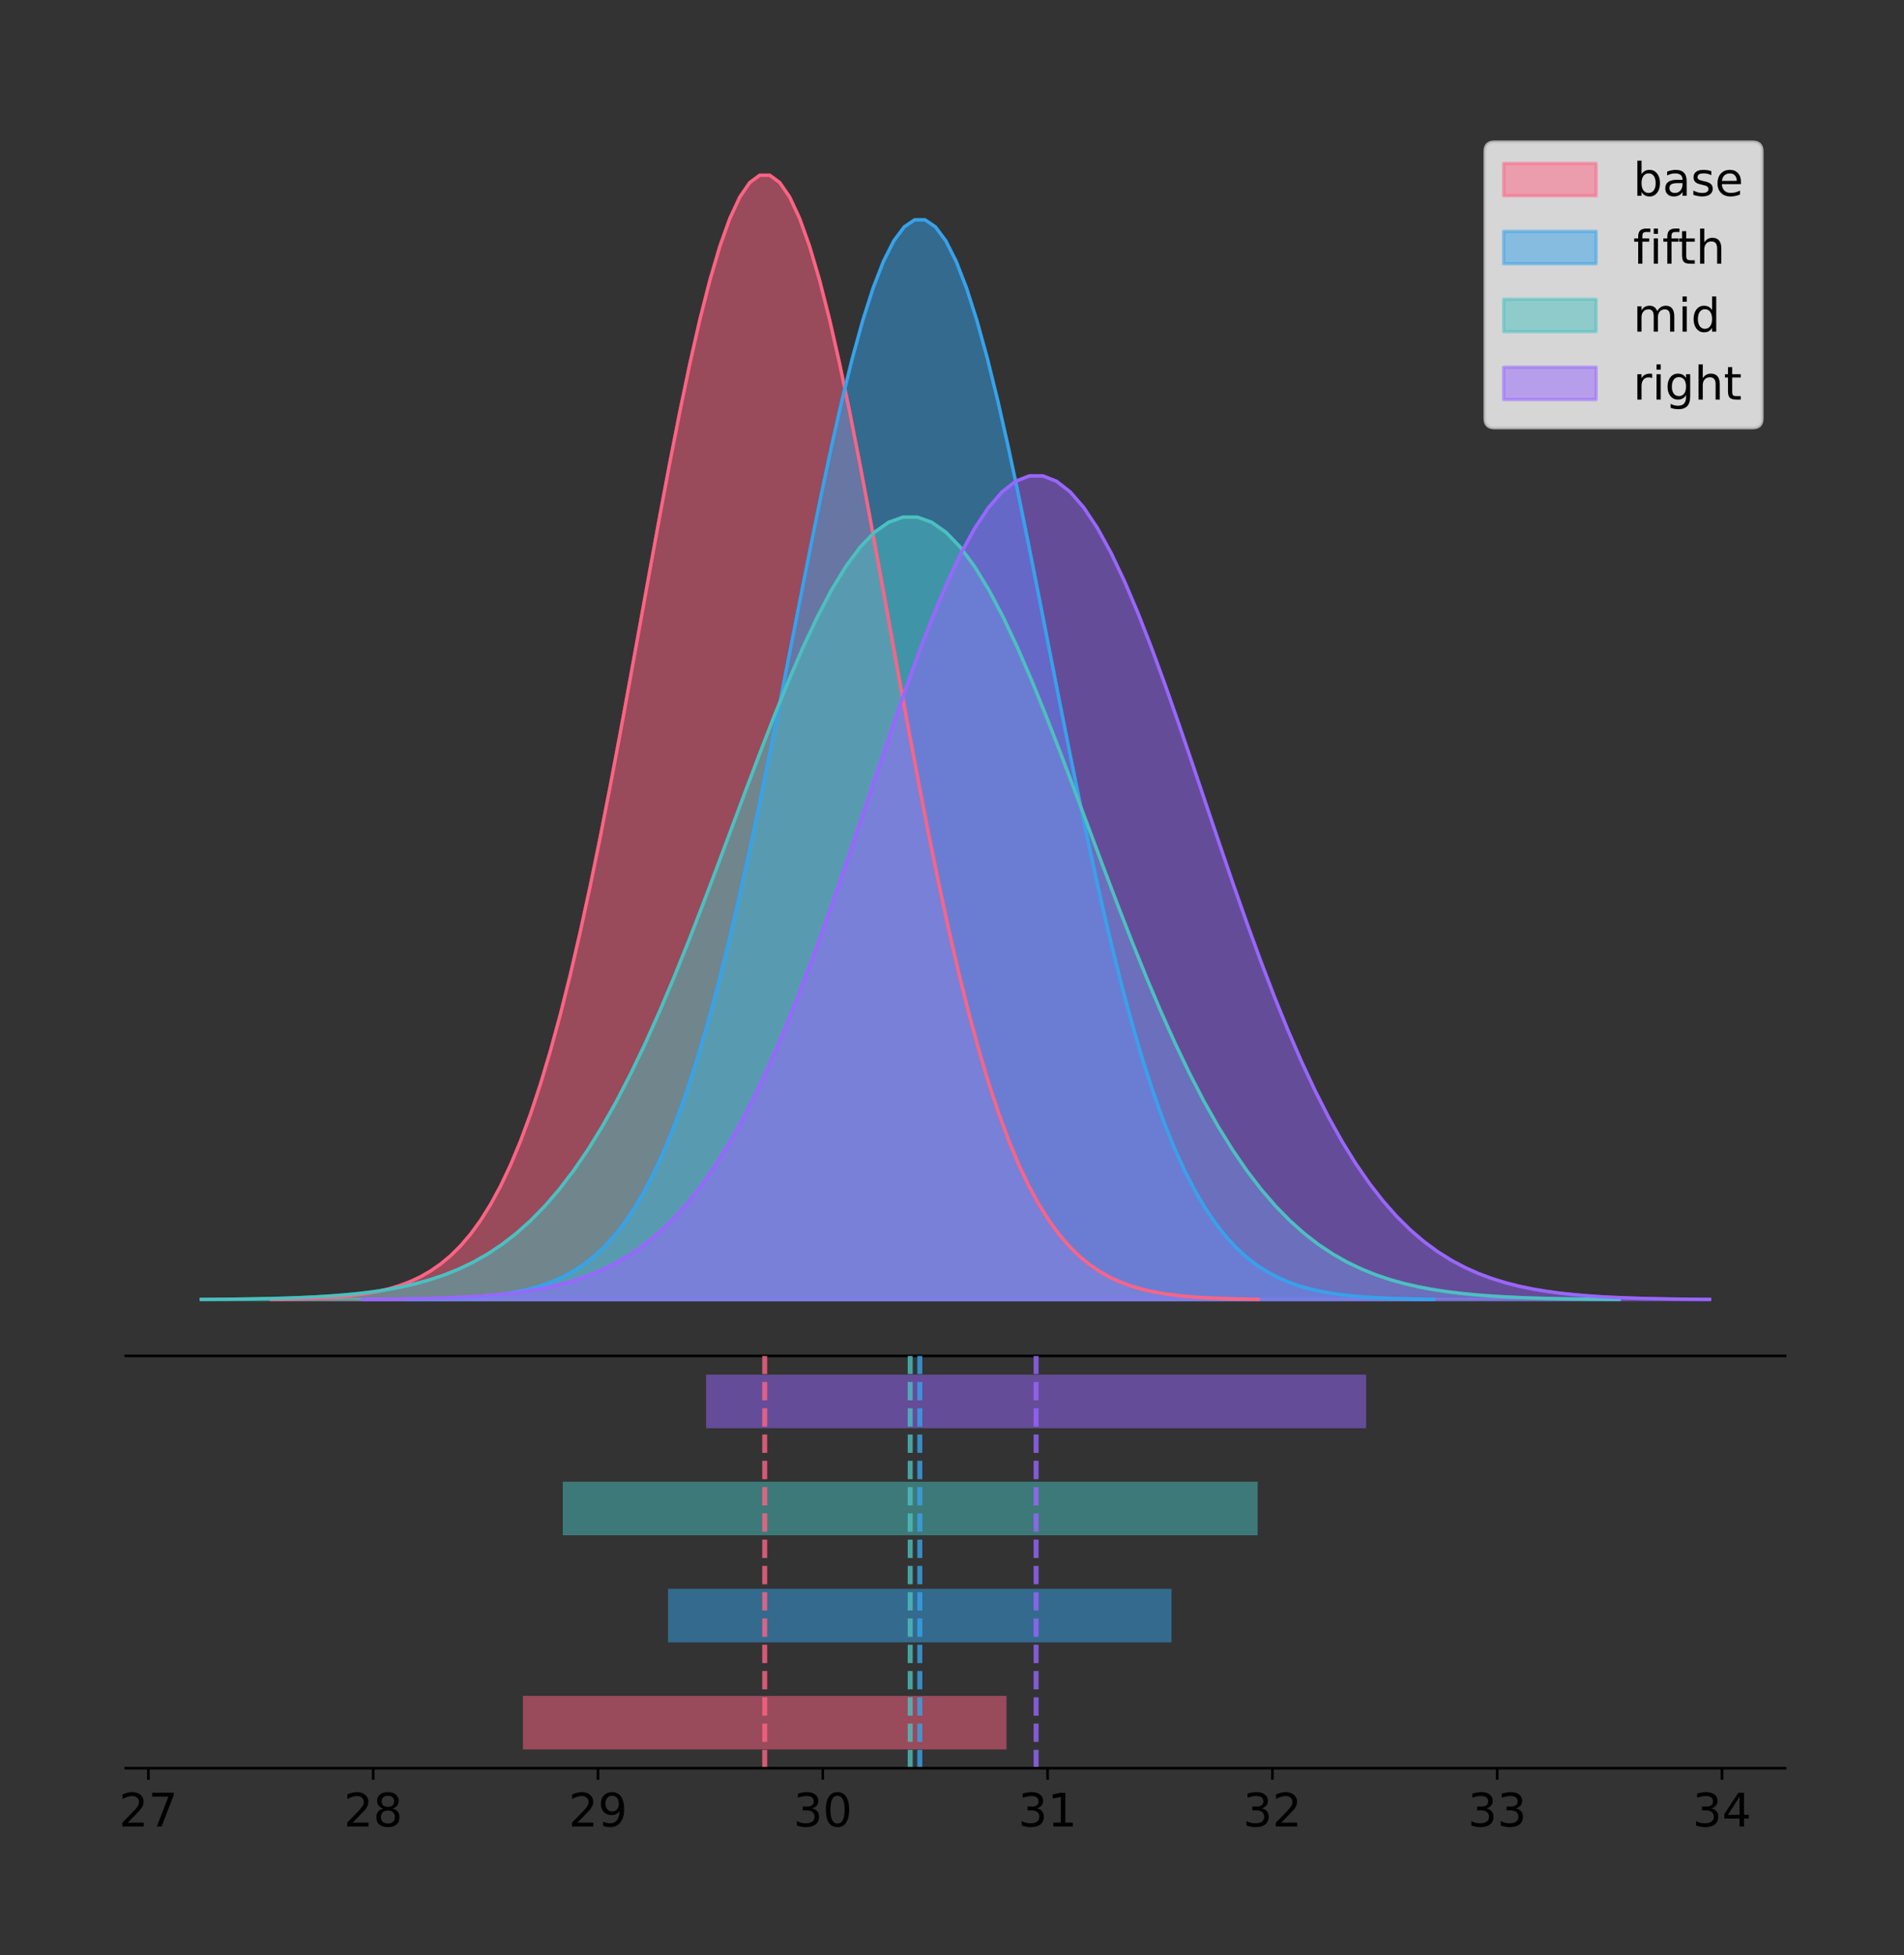<?xml version="1.0" encoding="utf-8" standalone="no"?>
<!DOCTYPE svg PUBLIC "-//W3C//DTD SVG 1.1//EN"
  "http://www.w3.org/Graphics/SVG/1.1/DTD/svg11.dtd">
<!-- Created with matplotlib (https://matplotlib.org/) -->
<svg height="591.509pt" version="1.1" viewBox="0 0 576.261 591.509" width="576.261pt" xmlns="http://www.w3.org/2000/svg" xmlns:xlink="http://www.w3.org/1999/xlink">
 <rect x="0" y="0" width="576.261" height="591.509" fill="#333333" stroke="none"/>
 <defs>
  <style type="text/css">
*{stroke-linecap:butt;stroke-linejoin:round;}
  </style>
 </defs>
 <g id="figure_1">
  <g id="patch_1">
   <path d="M 0 591.509 
L 576.261 591.509 
L 576.261 0 
L 0 0 
z
" style="fill:none;"/>
  </g>
  <g id="axes_1">
   <g id="patch_2">
    <path d="M 38.061 410.22 
L 540.261 410.22 
L 540.261 36 
L 38.061 36 
z
" style="fill:none;"/>
   </g>
   <g id="PolyCollection_1">
    <defs>
     <path d="M 82.111 -198.299 
L 82.111 -198.414 
L 85.128 -198.457 
L 88.145 -198.515 
L 91.162 -198.592 
L 94.179 -198.694 
L 97.196 -198.829 
L 100.213 -199.006 
L 103.23 -199.235 
L 106.247 -199.53 
L 109.264 -199.907 
L 112.281 -200.387 
L 115.298 -200.993 
L 118.315 -201.751 
L 121.332 -202.695 
L 124.349 -203.86 
L 127.366 -205.288 
L 130.383 -207.025 
L 133.4 -209.123 
L 136.417 -211.638 
L 139.434 -214.631 
L 142.451 -218.165 
L 145.468 -222.307 
L 148.485 -227.124 
L 151.501 -232.681 
L 154.518 -239.043 
L 157.535 -246.268 
L 160.552 -254.407 
L 163.569 -263.499 
L 166.586 -273.572 
L 169.603 -284.635 
L 172.62 -296.68 
L 175.637 -309.675 
L 178.654 -323.567 
L 181.671 -338.274 
L 184.688 -353.69 
L 187.705 -369.68 
L 190.722 -386.086 
L 193.739 -402.724 
L 196.756 -419.387 
L 199.773 -435.851 
L 202.79 -451.881 
L 205.807 -467.231 
L 208.824 -481.653 
L 211.841 -494.905 
L 214.858 -506.757 
L 217.875 -516.994 
L 220.892 -525.428 
L 223.909 -531.9 
L 226.926 -536.285 
L 229.943 -538.499 
L 232.96 -538.499 
L 235.977 -536.285 
L 238.994 -531.9 
L 242.011 -525.428 
L 245.027 -516.994 
L 248.044 -506.757 
L 251.061 -494.905 
L 254.078 -481.653 
L 257.095 -467.231 
L 260.112 -451.881 
L 263.129 -435.851 
L 266.146 -419.387 
L 269.163 -402.724 
L 272.18 -386.086 
L 275.197 -369.68 
L 278.214 -353.69 
L 281.231 -338.274 
L 284.248 -323.567 
L 287.265 -309.675 
L 290.282 -296.68 
L 293.299 -284.635 
L 296.316 -273.572 
L 299.333 -263.499 
L 302.35 -254.407 
L 305.367 -246.268 
L 308.384 -239.043 
L 311.401 -232.681 
L 314.418 -227.124 
L 317.435 -222.307 
L 320.452 -218.165 
L 323.469 -214.631 
L 326.486 -211.638 
L 329.503 -209.123 
L 332.52 -207.025 
L 335.537 -205.288 
L 338.553 -203.86 
L 341.57 -202.695 
L 344.587 -201.751 
L 347.604 -200.993 
L 350.621 -200.387 
L 353.638 -199.907 
L 356.655 -199.53 
L 359.672 -199.235 
L 362.689 -199.006 
L 365.706 -198.829 
L 368.723 -198.694 
L 371.74 -198.592 
L 374.757 -198.515 
L 377.774 -198.457 
L 380.791 -198.414 
L 380.791 -198.299 
L 380.791 -198.299 
L 377.774 -198.299 
L 374.757 -198.299 
L 371.74 -198.299 
L 368.723 -198.299 
L 365.706 -198.299 
L 362.689 -198.299 
L 359.672 -198.299 
L 356.655 -198.299 
L 353.638 -198.299 
L 350.621 -198.299 
L 347.604 -198.299 
L 344.587 -198.299 
L 341.57 -198.299 
L 338.553 -198.299 
L 335.537 -198.299 
L 332.52 -198.299 
L 329.503 -198.299 
L 326.486 -198.299 
L 323.469 -198.299 
L 320.452 -198.299 
L 317.435 -198.299 
L 314.418 -198.299 
L 311.401 -198.299 
L 308.384 -198.299 
L 305.367 -198.299 
L 302.35 -198.299 
L 299.333 -198.299 
L 296.316 -198.299 
L 293.299 -198.299 
L 290.282 -198.299 
L 287.265 -198.299 
L 284.248 -198.299 
L 281.231 -198.299 
L 278.214 -198.299 
L 275.197 -198.299 
L 272.18 -198.299 
L 269.163 -198.299 
L 266.146 -198.299 
L 263.129 -198.299 
L 260.112 -198.299 
L 257.095 -198.299 
L 254.078 -198.299 
L 251.061 -198.299 
L 248.044 -198.299 
L 245.027 -198.299 
L 242.011 -198.299 
L 238.994 -198.299 
L 235.977 -198.299 
L 232.96 -198.299 
L 229.943 -198.299 
L 226.926 -198.299 
L 223.909 -198.299 
L 220.892 -198.299 
L 217.875 -198.299 
L 214.858 -198.299 
L 211.841 -198.299 
L 208.824 -198.299 
L 205.807 -198.299 
L 202.79 -198.299 
L 199.773 -198.299 
L 196.756 -198.299 
L 193.739 -198.299 
L 190.722 -198.299 
L 187.705 -198.299 
L 184.688 -198.299 
L 181.671 -198.299 
L 178.654 -198.299 
L 175.637 -198.299 
L 172.62 -198.299 
L 169.603 -198.299 
L 166.586 -198.299 
L 163.569 -198.299 
L 160.552 -198.299 
L 157.535 -198.299 
L 154.518 -198.299 
L 151.501 -198.299 
L 148.485 -198.299 
L 145.468 -198.299 
L 142.451 -198.299 
L 139.434 -198.299 
L 136.417 -198.299 
L 133.4 -198.299 
L 130.383 -198.299 
L 127.366 -198.299 
L 124.349 -198.299 
L 121.332 -198.299 
L 118.315 -198.299 
L 115.298 -198.299 
L 112.281 -198.299 
L 109.264 -198.299 
L 106.247 -198.299 
L 103.23 -198.299 
L 100.213 -198.299 
L 97.196 -198.299 
L 94.179 -198.299 
L 91.162 -198.299 
L 88.145 -198.299 
L 85.128 -198.299 
L 82.111 -198.299 
z
" id="m49e966b076" style="stroke:#ff6384;stroke-opacity:0.5;"/>
    </defs>
    <g clip-path="url(#p0bb514a243)">
     <use style="fill:#ff6384;fill-opacity:0.5;stroke:#ff6384;stroke-opacity:0.5;" x="0" xlink:href="#m49e966b076" y="591.509"/>
    </g>
   </g>
   <g id="PolyCollection_2">
    <defs>
     <path d="M 122.88 -198.299 
L 122.88 -198.409 
L 126.022 -198.45 
L 129.163 -198.506 
L 132.305 -198.58 
L 135.447 -198.679 
L 138.588 -198.808 
L 141.73 -198.978 
L 144.872 -199.197 
L 148.013 -199.481 
L 151.155 -199.844 
L 154.297 -200.304 
L 157.438 -200.886 
L 160.58 -201.614 
L 163.722 -202.52 
L 166.863 -203.639 
L 170.005 -205.01 
L 173.146 -206.678 
L 176.288 -208.693 
L 179.43 -211.109 
L 182.571 -213.983 
L 185.713 -217.377 
L 188.855 -221.354 
L 191.996 -225.98 
L 195.138 -231.317 
L 198.28 -237.426 
L 201.421 -244.364 
L 204.563 -252.18 
L 207.705 -260.912 
L 210.846 -270.585 
L 213.988 -281.209 
L 217.129 -292.776 
L 220.271 -305.256 
L 223.413 -318.596 
L 226.554 -332.719 
L 229.696 -347.523 
L 232.838 -362.879 
L 235.979 -378.634 
L 239.121 -394.611 
L 242.263 -410.613 
L 245.404 -426.424 
L 248.546 -441.818 
L 251.688 -456.558 
L 254.829 -470.408 
L 257.971 -483.135 
L 261.112 -494.516 
L 264.254 -504.347 
L 267.396 -512.446 
L 270.537 -518.661 
L 273.679 -522.872 
L 276.821 -524.999 
L 279.962 -524.999 
L 283.104 -522.872 
L 286.246 -518.661 
L 289.387 -512.446 
L 292.529 -504.347 
L 295.671 -494.516 
L 298.812 -483.135 
L 301.954 -470.408 
L 305.095 -456.558 
L 308.237 -441.818 
L 311.379 -426.424 
L 314.52 -410.613 
L 317.662 -394.611 
L 320.804 -378.634 
L 323.945 -362.879 
L 327.087 -347.523 
L 330.229 -332.719 
L 333.37 -318.596 
L 336.512 -305.256 
L 339.654 -292.776 
L 342.795 -281.209 
L 345.937 -270.585 
L 349.078 -260.912 
L 352.22 -252.18 
L 355.362 -244.364 
L 358.503 -237.426 
L 361.645 -231.317 
L 364.787 -225.98 
L 367.928 -221.354 
L 371.07 -217.377 
L 374.212 -213.983 
L 377.353 -211.109 
L 380.495 -208.693 
L 383.637 -206.678 
L 386.778 -205.01 
L 389.92 -203.639 
L 393.062 -202.52 
L 396.203 -201.614 
L 399.345 -200.886 
L 402.486 -200.304 
L 405.628 -199.844 
L 408.77 -199.481 
L 411.911 -199.197 
L 415.053 -198.978 
L 418.195 -198.808 
L 421.336 -198.679 
L 424.478 -198.58 
L 427.62 -198.506 
L 430.761 -198.45 
L 433.903 -198.409 
L 433.903 -198.299 
L 433.903 -198.299 
L 430.761 -198.299 
L 427.62 -198.299 
L 424.478 -198.299 
L 421.336 -198.299 
L 418.195 -198.299 
L 415.053 -198.299 
L 411.911 -198.299 
L 408.77 -198.299 
L 405.628 -198.299 
L 402.486 -198.299 
L 399.345 -198.299 
L 396.203 -198.299 
L 393.062 -198.299 
L 389.92 -198.299 
L 386.778 -198.299 
L 383.637 -198.299 
L 380.495 -198.299 
L 377.353 -198.299 
L 374.212 -198.299 
L 371.07 -198.299 
L 367.928 -198.299 
L 364.787 -198.299 
L 361.645 -198.299 
L 358.503 -198.299 
L 355.362 -198.299 
L 352.22 -198.299 
L 349.078 -198.299 
L 345.937 -198.299 
L 342.795 -198.299 
L 339.654 -198.299 
L 336.512 -198.299 
L 333.37 -198.299 
L 330.229 -198.299 
L 327.087 -198.299 
L 323.945 -198.299 
L 320.804 -198.299 
L 317.662 -198.299 
L 314.52 -198.299 
L 311.379 -198.299 
L 308.237 -198.299 
L 305.095 -198.299 
L 301.954 -198.299 
L 298.812 -198.299 
L 295.671 -198.299 
L 292.529 -198.299 
L 289.387 -198.299 
L 286.246 -198.299 
L 283.104 -198.299 
L 279.962 -198.299 
L 276.821 -198.299 
L 273.679 -198.299 
L 270.537 -198.299 
L 267.396 -198.299 
L 264.254 -198.299 
L 261.112 -198.299 
L 257.971 -198.299 
L 254.829 -198.299 
L 251.688 -198.299 
L 248.546 -198.299 
L 245.404 -198.299 
L 242.263 -198.299 
L 239.121 -198.299 
L 235.979 -198.299 
L 232.838 -198.299 
L 229.696 -198.299 
L 226.554 -198.299 
L 223.413 -198.299 
L 220.271 -198.299 
L 217.129 -198.299 
L 213.988 -198.299 
L 210.846 -198.299 
L 207.705 -198.299 
L 204.563 -198.299 
L 201.421 -198.299 
L 198.28 -198.299 
L 195.138 -198.299 
L 191.996 -198.299 
L 188.855 -198.299 
L 185.713 -198.299 
L 182.571 -198.299 
L 179.43 -198.299 
L 176.288 -198.299 
L 173.146 -198.299 
L 170.005 -198.299 
L 166.863 -198.299 
L 163.722 -198.299 
L 160.58 -198.299 
L 157.438 -198.299 
L 154.297 -198.299 
L 151.155 -198.299 
L 148.013 -198.299 
L 144.872 -198.299 
L 141.73 -198.299 
L 138.588 -198.299 
L 135.447 -198.299 
L 132.305 -198.299 
L 129.163 -198.299 
L 126.022 -198.299 
L 122.88 -198.299 
z
" id="m538998735d" style="stroke:#36a2eb;stroke-opacity:0.5;"/>
    </defs>
    <g clip-path="url(#p0bb514a243)">
     <use style="fill:#36a2eb;fill-opacity:0.5;stroke:#36a2eb;stroke-opacity:0.5;" x="0" xlink:href="#m538998735d" y="591.509"/>
    </g>
   </g>
   <g id="PolyCollection_3">
    <defs>
     <path d="M 60.889 -198.299 
L 60.889 -198.379 
L 65.224 -198.409 
L 69.559 -198.449 
L 73.894 -198.503 
L 78.229 -198.574 
L 82.565 -198.668 
L 86.9 -198.791 
L 91.235 -198.95 
L 95.57 -199.156 
L 99.905 -199.418 
L 104.24 -199.752 
L 108.576 -200.174 
L 112.911 -200.702 
L 117.246 -201.358 
L 121.581 -202.169 
L 125.916 -203.163 
L 130.251 -204.372 
L 134.587 -205.832 
L 138.922 -207.582 
L 143.257 -209.665 
L 147.592 -212.125 
L 151.927 -215.007 
L 156.262 -218.359 
L 160.598 -222.227 
L 164.933 -226.654 
L 169.268 -231.682 
L 173.603 -237.346 
L 177.938 -243.674 
L 182.273 -250.684 
L 186.609 -258.383 
L 190.944 -266.765 
L 195.279 -275.809 
L 199.614 -285.477 
L 203.949 -295.712 
L 208.284 -306.44 
L 212.62 -317.568 
L 216.955 -328.986 
L 221.29 -340.564 
L 225.625 -352.16 
L 229.96 -363.619 
L 234.295 -374.774 
L 238.631 -385.456 
L 242.966 -395.493 
L 247.301 -404.716 
L 251.636 -412.964 
L 255.971 -420.088 
L 260.306 -425.958 
L 264.642 -430.462 
L 268.977 -433.513 
L 273.312 -435.054 
L 277.647 -435.054 
L 281.982 -433.513 
L 286.317 -430.462 
L 290.653 -425.958 
L 294.988 -420.088 
L 299.323 -412.964 
L 303.658 -404.716 
L 307.993 -395.493 
L 312.328 -385.456 
L 316.664 -374.774 
L 320.999 -363.619 
L 325.334 -352.16 
L 329.669 -340.564 
L 334.004 -328.986 
L 338.339 -317.568 
L 342.675 -306.44 
L 347.01 -295.712 
L 351.345 -285.477 
L 355.68 -275.809 
L 360.015 -266.765 
L 364.35 -258.383 
L 368.685 -250.684 
L 373.021 -243.674 
L 377.356 -237.346 
L 381.691 -231.682 
L 386.026 -226.654 
L 390.361 -222.227 
L 394.696 -218.359 
L 399.032 -215.007 
L 403.367 -212.125 
L 407.702 -209.665 
L 412.037 -207.582 
L 416.372 -205.832 
L 420.707 -204.372 
L 425.043 -203.163 
L 429.378 -202.169 
L 433.713 -201.358 
L 438.048 -200.702 
L 442.383 -200.174 
L 446.718 -199.752 
L 451.054 -199.418 
L 455.389 -199.156 
L 459.724 -198.95 
L 464.059 -198.791 
L 468.394 -198.668 
L 472.729 -198.574 
L 477.065 -198.503 
L 481.4 -198.449 
L 485.735 -198.409 
L 490.07 -198.379 
L 490.07 -198.299 
L 490.07 -198.299 
L 485.735 -198.299 
L 481.4 -198.299 
L 477.065 -198.299 
L 472.729 -198.299 
L 468.394 -198.299 
L 464.059 -198.299 
L 459.724 -198.299 
L 455.389 -198.299 
L 451.054 -198.299 
L 446.718 -198.299 
L 442.383 -198.299 
L 438.048 -198.299 
L 433.713 -198.299 
L 429.378 -198.299 
L 425.043 -198.299 
L 420.707 -198.299 
L 416.372 -198.299 
L 412.037 -198.299 
L 407.702 -198.299 
L 403.367 -198.299 
L 399.032 -198.299 
L 394.696 -198.299 
L 390.361 -198.299 
L 386.026 -198.299 
L 381.691 -198.299 
L 377.356 -198.299 
L 373.021 -198.299 
L 368.685 -198.299 
L 364.35 -198.299 
L 360.015 -198.299 
L 355.68 -198.299 
L 351.345 -198.299 
L 347.01 -198.299 
L 342.675 -198.299 
L 338.339 -198.299 
L 334.004 -198.299 
L 329.669 -198.299 
L 325.334 -198.299 
L 320.999 -198.299 
L 316.664 -198.299 
L 312.328 -198.299 
L 307.993 -198.299 
L 303.658 -198.299 
L 299.323 -198.299 
L 294.988 -198.299 
L 290.653 -198.299 
L 286.317 -198.299 
L 281.982 -198.299 
L 277.647 -198.299 
L 273.312 -198.299 
L 268.977 -198.299 
L 264.642 -198.299 
L 260.306 -198.299 
L 255.971 -198.299 
L 251.636 -198.299 
L 247.301 -198.299 
L 242.966 -198.299 
L 238.631 -198.299 
L 234.295 -198.299 
L 229.96 -198.299 
L 225.625 -198.299 
L 221.29 -198.299 
L 216.955 -198.299 
L 212.62 -198.299 
L 208.284 -198.299 
L 203.949 -198.299 
L 199.614 -198.299 
L 195.279 -198.299 
L 190.944 -198.299 
L 186.609 -198.299 
L 182.273 -198.299 
L 177.938 -198.299 
L 173.603 -198.299 
L 169.268 -198.299 
L 164.933 -198.299 
L 160.598 -198.299 
L 156.262 -198.299 
L 151.927 -198.299 
L 147.592 -198.299 
L 143.257 -198.299 
L 138.922 -198.299 
L 134.587 -198.299 
L 130.251 -198.299 
L 125.916 -198.299 
L 121.581 -198.299 
L 117.246 -198.299 
L 112.911 -198.299 
L 108.576 -198.299 
L 104.24 -198.299 
L 99.905 -198.299 
L 95.57 -198.299 
L 91.235 -198.299 
L 86.9 -198.299 
L 82.565 -198.299 
L 78.229 -198.299 
L 73.894 -198.299 
L 69.559 -198.299 
L 65.224 -198.299 
L 60.889 -198.299 
z
" id="mf457348377" style="stroke:#4bc0c0;stroke-opacity:0.5;"/>
    </defs>
    <g clip-path="url(#p0bb514a243)">
     <use style="fill:#4bc0c0;fill-opacity:0.5;stroke:#4bc0c0;stroke-opacity:0.5;" x="0" xlink:href="#mf457348377" y="591.509"/>
    </g>
   </g>
   <g id="PolyCollection_4">
    <defs>
     <path d="M 109.742 -198.299 
L 109.742 -198.383 
L 113.861 -198.415 
L 117.979 -198.457 
L 122.097 -198.514 
L 126.215 -198.589 
L 130.333 -198.688 
L 134.451 -198.817 
L 138.569 -198.985 
L 142.687 -199.201 
L 146.805 -199.477 
L 150.923 -199.829 
L 155.042 -200.273 
L 159.16 -200.828 
L 163.278 -201.52 
L 167.396 -202.373 
L 171.514 -203.419 
L 175.632 -204.692 
L 179.75 -206.229 
L 183.868 -208.072 
L 187.986 -210.264 
L 192.104 -212.853 
L 196.222 -215.888 
L 200.341 -219.416 
L 204.459 -223.488 
L 208.577 -228.149 
L 212.695 -233.442 
L 216.813 -239.404 
L 220.931 -246.066 
L 225.049 -253.445 
L 229.167 -261.55 
L 233.285 -270.374 
L 237.403 -279.895 
L 241.522 -290.072 
L 245.64 -300.846 
L 249.758 -312.14 
L 253.876 -323.855 
L 257.994 -335.874 
L 262.112 -348.063 
L 266.23 -360.27 
L 270.348 -372.333 
L 274.466 -384.076 
L 278.584 -395.322 
L 282.703 -405.888 
L 286.821 -415.596 
L 290.939 -424.279 
L 295.057 -431.779 
L 299.175 -437.958 
L 303.293 -442.699 
L 307.411 -445.912 
L 311.529 -447.534 
L 315.647 -447.534 
L 319.765 -445.912 
L 323.884 -442.699 
L 328.002 -437.958 
L 332.12 -431.779 
L 336.238 -424.279 
L 340.356 -415.596 
L 344.474 -405.888 
L 348.592 -395.322 
L 352.71 -384.076 
L 356.828 -372.333 
L 360.946 -360.27 
L 365.065 -348.063 
L 369.183 -335.874 
L 373.301 -323.855 
L 377.419 -312.14 
L 381.537 -300.846 
L 385.655 -290.072 
L 389.773 -279.895 
L 393.891 -270.374 
L 398.009 -261.55 
L 402.127 -253.445 
L 406.246 -246.066 
L 410.364 -239.404 
L 414.482 -233.442 
L 418.6 -228.149 
L 422.718 -223.488 
L 426.836 -219.416 
L 430.954 -215.888 
L 435.072 -212.853 
L 439.19 -210.264 
L 443.308 -208.072 
L 447.426 -206.229 
L 451.545 -204.692 
L 455.663 -203.419 
L 459.781 -202.373 
L 463.899 -201.52 
L 468.017 -200.828 
L 472.135 -200.273 
L 476.253 -199.829 
L 480.371 -199.477 
L 484.489 -199.201 
L 488.607 -198.985 
L 492.726 -198.817 
L 496.844 -198.688 
L 500.962 -198.589 
L 505.08 -198.514 
L 509.198 -198.457 
L 513.316 -198.415 
L 517.434 -198.383 
L 517.434 -198.299 
L 517.434 -198.299 
L 513.316 -198.299 
L 509.198 -198.299 
L 505.08 -198.299 
L 500.962 -198.299 
L 496.844 -198.299 
L 492.726 -198.299 
L 488.607 -198.299 
L 484.489 -198.299 
L 480.371 -198.299 
L 476.253 -198.299 
L 472.135 -198.299 
L 468.017 -198.299 
L 463.899 -198.299 
L 459.781 -198.299 
L 455.663 -198.299 
L 451.545 -198.299 
L 447.426 -198.299 
L 443.308 -198.299 
L 439.19 -198.299 
L 435.072 -198.299 
L 430.954 -198.299 
L 426.836 -198.299 
L 422.718 -198.299 
L 418.6 -198.299 
L 414.482 -198.299 
L 410.364 -198.299 
L 406.246 -198.299 
L 402.127 -198.299 
L 398.009 -198.299 
L 393.891 -198.299 
L 389.773 -198.299 
L 385.655 -198.299 
L 381.537 -198.299 
L 377.419 -198.299 
L 373.301 -198.299 
L 369.183 -198.299 
L 365.065 -198.299 
L 360.946 -198.299 
L 356.828 -198.299 
L 352.71 -198.299 
L 348.592 -198.299 
L 344.474 -198.299 
L 340.356 -198.299 
L 336.238 -198.299 
L 332.12 -198.299 
L 328.002 -198.299 
L 323.884 -198.299 
L 319.765 -198.299 
L 315.647 -198.299 
L 311.529 -198.299 
L 307.411 -198.299 
L 303.293 -198.299 
L 299.175 -198.299 
L 295.057 -198.299 
L 290.939 -198.299 
L 286.821 -198.299 
L 282.703 -198.299 
L 278.584 -198.299 
L 274.466 -198.299 
L 270.348 -198.299 
L 266.23 -198.299 
L 262.112 -198.299 
L 257.994 -198.299 
L 253.876 -198.299 
L 249.758 -198.299 
L 245.64 -198.299 
L 241.522 -198.299 
L 237.403 -198.299 
L 233.285 -198.299 
L 229.167 -198.299 
L 225.049 -198.299 
L 220.931 -198.299 
L 216.813 -198.299 
L 212.695 -198.299 
L 208.577 -198.299 
L 204.459 -198.299 
L 200.341 -198.299 
L 196.222 -198.299 
L 192.104 -198.299 
L 187.986 -198.299 
L 183.868 -198.299 
L 179.75 -198.299 
L 175.632 -198.299 
L 171.514 -198.299 
L 167.396 -198.299 
L 163.278 -198.299 
L 159.16 -198.299 
L 155.042 -198.299 
L 150.923 -198.299 
L 146.805 -198.299 
L 142.687 -198.299 
L 138.569 -198.299 
L 134.451 -198.299 
L 130.333 -198.299 
L 126.215 -198.299 
L 122.097 -198.299 
L 117.979 -198.299 
L 113.861 -198.299 
L 109.742 -198.299 
z
" id="m6b20ad9cb5" style="stroke:#9966ff;stroke-opacity:0.5;"/>
    </defs>
    <g clip-path="url(#p0bb514a243)">
     <use style="fill:#9966ff;fill-opacity:0.5;stroke:#9966ff;stroke-opacity:0.5;" x="0" xlink:href="#m6b20ad9cb5" y="591.509"/>
    </g>
   </g>
   <g id="line2d_1">
    <path clip-path="url(#p0bb514a243)" d="M 82.111 393.096 
L 85.128 393.053 
L 88.145 392.995 
L 91.162 392.918 
L 94.179 392.815 
L 97.196 392.68 
L 100.213 392.504 
L 103.23 392.275 
L 106.247 391.98 
L 109.264 391.602 
L 112.281 391.122 
L 115.298 390.516 
L 118.315 389.758 
L 121.332 388.814 
L 124.349 387.65 
L 127.366 386.222 
L 130.383 384.485 
L 133.4 382.386 
L 136.417 379.871 
L 139.434 376.878 
L 142.451 373.344 
L 145.468 369.202 
L 148.485 364.386 
L 151.501 358.828 
L 154.518 352.466 
L 157.535 345.241 
L 160.552 337.103 
L 163.569 328.01 
L 166.586 317.937 
L 169.603 306.874 
L 172.62 294.829 
L 175.637 281.834 
L 178.654 267.942 
L 181.671 253.235 
L 184.688 237.82 
L 187.705 221.829 
L 190.722 205.423 
L 193.739 188.786 
L 196.756 172.123 
L 199.773 155.658 
L 202.79 139.628 
L 205.807 124.279 
L 208.824 109.857 
L 211.841 96.604 
L 214.858 84.752 
L 217.875 74.515 
L 220.892 66.081 
L 223.909 59.61 
L 226.926 55.224 
L 229.943 53.01 
L 232.96 53.01 
L 235.977 55.224 
L 238.994 59.61 
L 242.011 66.081 
L 245.027 74.515 
L 248.044 84.752 
L 251.061 96.604 
L 254.078 109.857 
L 257.095 124.279 
L 260.112 139.628 
L 263.129 155.658 
L 266.146 172.123 
L 269.163 188.786 
L 272.18 205.423 
L 275.197 221.829 
L 278.214 237.82 
L 281.231 253.235 
L 284.248 267.942 
L 287.265 281.834 
L 290.282 294.829 
L 293.299 306.874 
L 296.316 317.937 
L 299.333 328.01 
L 302.35 337.103 
L 305.367 345.241 
L 308.384 352.466 
L 311.401 358.828 
L 314.418 364.386 
L 317.435 369.202 
L 320.452 373.344 
L 323.469 376.878 
L 326.486 379.871 
L 329.503 382.386 
L 332.52 384.485 
L 335.537 386.222 
L 338.553 387.65 
L 341.57 388.814 
L 344.587 389.758 
L 347.604 390.516 
L 350.621 391.122 
L 353.638 391.602 
L 356.655 391.98 
L 359.672 392.275 
L 362.689 392.504 
L 365.706 392.68 
L 368.723 392.815 
L 371.74 392.918 
L 374.757 392.995 
L 377.774 393.053 
L 380.791 393.096 
" style="fill:none;stroke:#ff6384;stroke-linecap:square;"/>
   </g>
   <g id="line2d_2">
    <path clip-path="url(#p0bb514a243)" d="M 122.88 393.1 
L 126.022 393.059 
L 129.163 393.003 
L 132.305 392.929 
L 135.447 392.831 
L 138.588 392.701 
L 141.73 392.532 
L 144.872 392.312 
L 148.013 392.029 
L 151.155 391.666 
L 154.297 391.205 
L 157.438 390.623 
L 160.58 389.895 
L 163.722 388.989 
L 166.863 387.87 
L 170.005 386.499 
L 173.146 384.831 
L 176.288 382.816 
L 179.43 380.401 
L 182.571 377.526 
L 185.713 374.132 
L 188.855 370.155 
L 191.996 365.53 
L 195.138 360.193 
L 198.28 354.083 
L 201.421 347.145 
L 204.563 339.329 
L 207.705 330.598 
L 210.846 320.925 
L 213.988 310.3 
L 217.129 298.734 
L 220.271 286.254 
L 223.413 272.914 
L 226.554 258.79 
L 229.696 243.986 
L 232.838 228.63 
L 235.979 212.875 
L 239.121 196.898 
L 242.263 180.897 
L 245.404 165.085 
L 248.546 149.692 
L 251.688 134.951 
L 254.829 121.101 
L 257.971 108.375 
L 261.112 96.993 
L 264.254 87.162 
L 267.396 79.063 
L 270.537 72.848 
L 273.679 68.637 
L 276.821 66.511 
L 279.962 66.511 
L 283.104 68.637 
L 286.246 72.848 
L 289.387 79.063 
L 292.529 87.162 
L 295.671 96.993 
L 298.812 108.375 
L 301.954 121.101 
L 305.095 134.951 
L 308.237 149.692 
L 311.379 165.085 
L 314.52 180.897 
L 317.662 196.898 
L 320.804 212.875 
L 323.945 228.63 
L 327.087 243.986 
L 330.229 258.79 
L 333.37 272.914 
L 336.512 286.254 
L 339.654 298.734 
L 342.795 310.3 
L 345.937 320.925 
L 349.078 330.598 
L 352.22 339.329 
L 355.362 347.145 
L 358.503 354.083 
L 361.645 360.193 
L 364.787 365.53 
L 367.928 370.155 
L 371.07 374.132 
L 374.212 377.526 
L 377.353 380.401 
L 380.495 382.816 
L 383.637 384.831 
L 386.778 386.499 
L 389.92 387.87 
L 393.062 388.989 
L 396.203 389.895 
L 399.345 390.623 
L 402.486 391.205 
L 405.628 391.666 
L 408.77 392.029 
L 411.911 392.312 
L 415.053 392.532 
L 418.195 392.701 
L 421.336 392.831 
L 424.478 392.929 
L 427.62 393.003 
L 430.761 393.059 
L 433.903 393.1 
" style="fill:none;stroke:#36a2eb;stroke-linecap:square;"/>
   </g>
   <g id="line2d_3">
    <path clip-path="url(#p0bb514a243)" d="M 60.889 393.131 
L 65.224 393.101 
L 69.559 393.06 
L 73.894 393.006 
L 78.229 392.935 
L 82.565 392.841 
L 86.9 392.719 
L 91.235 392.559 
L 95.57 392.354 
L 99.905 392.091 
L 104.24 391.757 
L 108.576 391.336 
L 112.911 390.808 
L 117.246 390.151 
L 121.581 389.34 
L 125.916 388.347 
L 130.251 387.138 
L 134.587 385.678 
L 138.922 383.927 
L 143.257 381.844 
L 147.592 379.385 
L 151.927 376.502 
L 156.262 373.15 
L 160.598 369.283 
L 164.933 364.855 
L 169.268 359.827 
L 173.603 354.163 
L 177.938 347.836 
L 182.273 340.826 
L 186.609 333.126 
L 190.944 324.744 
L 195.279 315.7 
L 199.614 306.033 
L 203.949 295.798 
L 208.284 285.069 
L 212.62 273.941 
L 216.955 262.524 
L 221.29 250.945 
L 225.625 239.349 
L 229.96 227.891 
L 234.295 216.735 
L 238.631 206.053 
L 242.966 196.016 
L 247.301 186.793 
L 251.636 178.545 
L 255.971 171.421 
L 260.306 165.552 
L 264.642 161.048 
L 268.977 157.996 
L 273.312 156.455 
L 277.647 156.455 
L 281.982 157.996 
L 286.317 161.048 
L 290.653 165.552 
L 294.988 171.421 
L 299.323 178.545 
L 303.658 186.793 
L 307.993 196.016 
L 312.328 206.053 
L 316.664 216.735 
L 320.999 227.891 
L 325.334 239.349 
L 329.669 250.945 
L 334.004 262.524 
L 338.339 273.941 
L 342.675 285.069 
L 347.01 295.798 
L 351.345 306.033 
L 355.68 315.7 
L 360.015 324.744 
L 364.35 333.126 
L 368.685 340.826 
L 373.021 347.836 
L 377.356 354.163 
L 381.691 359.827 
L 386.026 364.855 
L 390.361 369.283 
L 394.696 373.15 
L 399.032 376.502 
L 403.367 379.385 
L 407.702 381.844 
L 412.037 383.927 
L 416.372 385.678 
L 420.707 387.138 
L 425.043 388.347 
L 429.378 389.34 
L 433.713 390.151 
L 438.048 390.808 
L 442.383 391.336 
L 446.718 391.757 
L 451.054 392.091 
L 455.389 392.354 
L 459.724 392.559 
L 464.059 392.719 
L 468.394 392.841 
L 472.729 392.935 
L 477.065 393.006 
L 481.4 393.06 
L 485.735 393.101 
L 490.07 393.131 
" style="fill:none;stroke:#4bc0c0;stroke-linecap:square;"/>
   </g>
   <g id="line2d_4">
    <path clip-path="url(#p0bb514a243)" d="M 109.742 393.126 
L 113.861 393.095 
L 117.979 393.052 
L 122.097 392.996 
L 126.215 392.921 
L 130.333 392.822 
L 134.451 392.693 
L 138.569 392.525 
L 142.687 392.309 
L 146.805 392.032 
L 150.923 391.68 
L 155.042 391.237 
L 159.16 390.681 
L 163.278 389.99 
L 167.396 389.136 
L 171.514 388.09 
L 175.632 386.818 
L 179.75 385.281 
L 183.868 383.438 
L 187.986 381.245 
L 192.104 378.656 
L 196.222 375.622 
L 200.341 372.093 
L 204.459 368.022 
L 208.577 363.361 
L 212.695 358.068 
L 216.813 352.105 
L 220.931 345.444 
L 225.049 338.064 
L 229.167 329.959 
L 233.285 321.135 
L 237.403 311.615 
L 241.522 301.437 
L 245.64 290.663 
L 249.758 279.369 
L 253.876 267.654 
L 257.994 255.635 
L 262.112 243.446 
L 266.23 231.239 
L 270.348 219.177 
L 274.466 207.433 
L 278.584 196.188 
L 282.703 185.622 
L 286.821 175.913 
L 290.939 167.23 
L 295.057 159.73 
L 299.175 153.552 
L 303.293 148.81 
L 307.411 145.598 
L 311.529 143.975 
L 315.647 143.975 
L 319.765 145.598 
L 323.884 148.81 
L 328.002 153.552 
L 332.12 159.73 
L 336.238 167.23 
L 340.356 175.913 
L 344.474 185.622 
L 348.592 196.188 
L 352.71 207.433 
L 356.828 219.177 
L 360.946 231.239 
L 365.065 243.446 
L 369.183 255.635 
L 373.301 267.654 
L 377.419 279.369 
L 381.537 290.663 
L 385.655 301.437 
L 389.773 311.615 
L 393.891 321.135 
L 398.009 329.959 
L 402.127 338.064 
L 406.246 345.444 
L 410.364 352.105 
L 414.482 358.068 
L 418.6 363.361 
L 422.718 368.022 
L 426.836 372.093 
L 430.954 375.622 
L 435.072 378.656 
L 439.19 381.245 
L 443.308 383.438 
L 447.426 385.281 
L 451.545 386.818 
L 455.663 388.09 
L 459.781 389.136 
L 463.899 389.99 
L 468.017 390.681 
L 472.135 391.237 
L 476.253 391.68 
L 480.371 392.032 
L 484.489 392.309 
L 488.607 392.525 
L 492.726 392.693 
L 496.844 392.822 
L 500.962 392.921 
L 505.08 392.996 
L 509.198 393.052 
L 513.316 393.095 
L 517.434 393.126 
" style="fill:none;stroke:#9966ff;stroke-linecap:square;"/>
   </g>
   <g id="patch_3">
    <path d="M 38.061 410.22 
L 540.261 410.22 
" style="fill:none;stroke:#000000;stroke-linecap:square;stroke-linejoin:miter;stroke-width:0.8;"/>
   </g>
   <g id="legend_1">
    <g id="patch_4">
     <path d="M 452.287 129.398 
L 530.461 129.398 
Q 533.261 129.398 533.261 126.597 
L 533.261 45.8 
Q 533.261 43 530.461 43 
L 452.287 43 
Q 449.487 43 449.487 45.8 
L 449.487 126.597 
Q 449.487 129.398 452.287 129.398 
z
" style="fill:#ffffff;opacity:0.8;stroke:#cccccc;stroke-linejoin:miter;"/>
    </g>
    <g id="patch_5">
     <path d="M 455.087 59.238 
L 483.087 59.238 
L 483.087 49.438 
L 455.087 49.438 
z
" style="fill:#ff6384;opacity:0.5;stroke:#ff6384;stroke-linejoin:miter;"/>
    </g>
    <g id="text_1">
     <!-- base -->
     <defs>
      <path d="M 48.688 27.297 
Q 48.688 37.203 44.609 42.844 
Q 40.531 48.484 33.406 48.484 
Q 26.266 48.484 22.188 42.844 
Q 18.109 37.203 18.109 27.297 
Q 18.109 17.391 22.188 11.75 
Q 26.266 6.109 33.406 6.109 
Q 40.531 6.109 44.609 11.75 
Q 48.688 17.391 48.688 27.297 
z
M 18.109 46.391 
Q 20.953 51.266 25.266 53.625 
Q 29.594 56 35.594 56 
Q 45.562 56 51.781 48.094 
Q 58.016 40.188 58.016 27.297 
Q 58.016 14.406 51.781 6.484 
Q 45.562 -1.422 35.594 -1.422 
Q 29.594 -1.422 25.266 0.953 
Q 20.953 3.328 18.109 8.203 
L 18.109 0 
L 9.078 0 
L 9.078 75.984 
L 18.109 75.984 
z
" id="DejaVuSans-98"/>
      <path d="M 34.281 27.484 
Q 23.391 27.484 19.188 25 
Q 14.984 22.516 14.984 16.5 
Q 14.984 11.719 18.141 8.906 
Q 21.297 6.109 26.703 6.109 
Q 34.188 6.109 38.703 11.406 
Q 43.219 16.703 43.219 25.484 
L 43.219 27.484 
z
M 52.203 31.203 
L 52.203 0 
L 43.219 0 
L 43.219 8.297 
Q 40.141 3.328 35.547 0.953 
Q 30.953 -1.422 24.312 -1.422 
Q 15.922 -1.422 10.953 3.297 
Q 6 8.016 6 15.922 
Q 6 25.141 12.172 29.828 
Q 18.359 34.516 30.609 34.516 
L 43.219 34.516 
L 43.219 35.406 
Q 43.219 41.609 39.141 45 
Q 35.062 48.391 27.688 48.391 
Q 23 48.391 18.547 47.266 
Q 14.109 46.141 10.016 43.891 
L 10.016 52.203 
Q 14.938 54.109 19.578 55.047 
Q 24.219 56 28.609 56 
Q 40.484 56 46.344 49.844 
Q 52.203 43.703 52.203 31.203 
z
" id="DejaVuSans-97"/>
      <path d="M 44.281 53.078 
L 44.281 44.578 
Q 40.484 46.531 36.375 47.5 
Q 32.281 48.484 27.875 48.484 
Q 21.188 48.484 17.844 46.438 
Q 14.5 44.391 14.5 40.281 
Q 14.5 37.156 16.891 35.375 
Q 19.281 33.594 26.516 31.984 
L 29.594 31.297 
Q 39.156 29.25 43.188 25.516 
Q 47.219 21.781 47.219 15.094 
Q 47.219 7.469 41.188 3.016 
Q 35.156 -1.422 24.609 -1.422 
Q 20.219 -1.422 15.453 -0.562 
Q 10.688 0.297 5.422 2 
L 5.422 11.281 
Q 10.406 8.688 15.234 7.391 
Q 20.062 6.109 24.812 6.109 
Q 31.156 6.109 34.562 8.281 
Q 37.984 10.453 37.984 14.406 
Q 37.984 18.062 35.516 20.016 
Q 33.062 21.969 24.703 23.781 
L 21.578 24.516 
Q 13.234 26.266 9.516 29.906 
Q 5.812 33.547 5.812 39.891 
Q 5.812 47.609 11.281 51.797 
Q 16.75 56 26.812 56 
Q 31.781 56 36.172 55.266 
Q 40.578 54.547 44.281 53.078 
z
" id="DejaVuSans-115"/>
      <path d="M 56.203 29.594 
L 56.203 25.203 
L 14.891 25.203 
Q 15.484 15.922 20.484 11.062 
Q 25.484 6.203 34.422 6.203 
Q 39.594 6.203 44.453 7.469 
Q 49.312 8.734 54.109 11.281 
L 54.109 2.781 
Q 49.266 0.734 44.188 -0.344 
Q 39.109 -1.422 33.891 -1.422 
Q 20.797 -1.422 13.156 6.188 
Q 5.516 13.812 5.516 26.812 
Q 5.516 40.234 12.766 48.109 
Q 20.016 56 32.328 56 
Q 43.359 56 49.781 48.891 
Q 56.203 41.797 56.203 29.594 
z
M 47.219 32.234 
Q 47.125 39.594 43.094 43.984 
Q 39.062 48.391 32.422 48.391 
Q 24.906 48.391 20.391 44.141 
Q 15.875 39.891 15.188 32.172 
z
" id="DejaVuSans-101"/>
     </defs>
     <g transform="translate(494.287 59.238)scale(0.14 -0.14)">
      <use xlink:href="#DejaVuSans-98"/>
      <use x="63.477" xlink:href="#DejaVuSans-97"/>
      <use x="124.756" xlink:href="#DejaVuSans-115"/>
      <use x="176.855" xlink:href="#DejaVuSans-101"/>
     </g>
    </g>
    <g id="patch_6">
     <path d="M 455.087 79.787 
L 483.087 79.787 
L 483.087 69.987 
L 455.087 69.987 
z
" style="fill:#36a2eb;opacity:0.5;stroke:#36a2eb;stroke-linejoin:miter;"/>
    </g>
    <g id="text_2">
     <!-- fifth -->
     <defs>
      <path d="M 37.109 75.984 
L 37.109 68.5 
L 28.516 68.5 
Q 23.688 68.5 21.797 66.547 
Q 19.922 64.594 19.922 59.516 
L 19.922 54.688 
L 34.719 54.688 
L 34.719 47.703 
L 19.922 47.703 
L 19.922 0 
L 10.891 0 
L 10.891 47.703 
L 2.297 47.703 
L 2.297 54.688 
L 10.891 54.688 
L 10.891 58.5 
Q 10.891 67.625 15.141 71.797 
Q 19.391 75.984 28.609 75.984 
z
" id="DejaVuSans-102"/>
      <path d="M 9.422 54.688 
L 18.406 54.688 
L 18.406 0 
L 9.422 0 
z
M 9.422 75.984 
L 18.406 75.984 
L 18.406 64.594 
L 9.422 64.594 
z
" id="DejaVuSans-105"/>
      <path d="M 18.312 70.219 
L 18.312 54.688 
L 36.812 54.688 
L 36.812 47.703 
L 18.312 47.703 
L 18.312 18.016 
Q 18.312 11.328 20.141 9.422 
Q 21.969 7.516 27.594 7.516 
L 36.812 7.516 
L 36.812 0 
L 27.594 0 
Q 17.188 0 13.234 3.875 
Q 9.281 7.766 9.281 18.016 
L 9.281 47.703 
L 2.688 47.703 
L 2.688 54.688 
L 9.281 54.688 
L 9.281 70.219 
z
" id="DejaVuSans-116"/>
      <path d="M 54.891 33.016 
L 54.891 0 
L 45.906 0 
L 45.906 32.719 
Q 45.906 40.484 42.875 44.328 
Q 39.844 48.188 33.797 48.188 
Q 26.516 48.188 22.312 43.547 
Q 18.109 38.922 18.109 30.906 
L 18.109 0 
L 9.078 0 
L 9.078 75.984 
L 18.109 75.984 
L 18.109 46.188 
Q 21.344 51.125 25.703 53.562 
Q 30.078 56 35.797 56 
Q 45.219 56 50.047 50.172 
Q 54.891 44.344 54.891 33.016 
z
" id="DejaVuSans-104"/>
     </defs>
     <g transform="translate(494.287 79.787)scale(0.14 -0.14)">
      <use xlink:href="#DejaVuSans-102"/>
      <use x="35.205" xlink:href="#DejaVuSans-105"/>
      <use x="62.988" xlink:href="#DejaVuSans-102"/>
      <use x="96.443" xlink:href="#DejaVuSans-116"/>
      <use x="135.652" xlink:href="#DejaVuSans-104"/>
     </g>
    </g>
    <g id="patch_7">
     <path d="M 455.087 100.337 
L 483.087 100.337 
L 483.087 90.537 
L 455.087 90.537 
z
" style="fill:#4bc0c0;opacity:0.5;stroke:#4bc0c0;stroke-linejoin:miter;"/>
    </g>
    <g id="text_3">
     <!-- mid -->
     <defs>
      <path d="M 52 44.188 
Q 55.375 50.25 60.062 53.125 
Q 64.75 56 71.094 56 
Q 79.641 56 84.281 50.016 
Q 88.922 44.047 88.922 33.016 
L 88.922 0 
L 79.891 0 
L 79.891 32.719 
Q 79.891 40.578 77.094 44.375 
Q 74.312 48.188 68.609 48.188 
Q 61.625 48.188 57.562 43.547 
Q 53.516 38.922 53.516 30.906 
L 53.516 0 
L 44.484 0 
L 44.484 32.719 
Q 44.484 40.625 41.703 44.406 
Q 38.922 48.188 33.109 48.188 
Q 26.219 48.188 22.156 43.531 
Q 18.109 38.875 18.109 30.906 
L 18.109 0 
L 9.078 0 
L 9.078 54.688 
L 18.109 54.688 
L 18.109 46.188 
Q 21.188 51.219 25.484 53.609 
Q 29.781 56 35.688 56 
Q 41.656 56 45.828 52.969 
Q 50 49.953 52 44.188 
z
" id="DejaVuSans-109"/>
      <path d="M 45.406 46.391 
L 45.406 75.984 
L 54.391 75.984 
L 54.391 0 
L 45.406 0 
L 45.406 8.203 
Q 42.578 3.328 38.25 0.953 
Q 33.938 -1.422 27.875 -1.422 
Q 17.969 -1.422 11.734 6.484 
Q 5.516 14.406 5.516 27.297 
Q 5.516 40.188 11.734 48.094 
Q 17.969 56 27.875 56 
Q 33.938 56 38.25 53.625 
Q 42.578 51.266 45.406 46.391 
z
M 14.797 27.297 
Q 14.797 17.391 18.875 11.75 
Q 22.953 6.109 30.078 6.109 
Q 37.203 6.109 41.297 11.75 
Q 45.406 17.391 45.406 27.297 
Q 45.406 37.203 41.297 42.844 
Q 37.203 48.484 30.078 48.484 
Q 22.953 48.484 18.875 42.844 
Q 14.797 37.203 14.797 27.297 
z
" id="DejaVuSans-100"/>
     </defs>
     <g transform="translate(494.287 100.337)scale(0.14 -0.14)">
      <use xlink:href="#DejaVuSans-109"/>
      <use x="97.412" xlink:href="#DejaVuSans-105"/>
      <use x="125.195" xlink:href="#DejaVuSans-100"/>
     </g>
    </g>
    <g id="patch_8">
     <path d="M 455.087 120.886 
L 483.087 120.886 
L 483.087 111.086 
L 455.087 111.086 
z
" style="fill:#9966ff;opacity:0.5;stroke:#9966ff;stroke-linejoin:miter;"/>
    </g>
    <g id="text_4">
     <!-- right -->
     <defs>
      <path d="M 41.109 46.297 
Q 39.594 47.172 37.812 47.578 
Q 36.031 48 33.891 48 
Q 26.266 48 22.188 43.047 
Q 18.109 38.094 18.109 28.812 
L 18.109 0 
L 9.078 0 
L 9.078 54.688 
L 18.109 54.688 
L 18.109 46.188 
Q 20.953 51.172 25.484 53.578 
Q 30.031 56 36.531 56 
Q 37.453 56 38.578 55.875 
Q 39.703 55.766 41.062 55.516 
z
" id="DejaVuSans-114"/>
      <path d="M 45.406 27.984 
Q 45.406 37.75 41.375 43.109 
Q 37.359 48.484 30.078 48.484 
Q 22.859 48.484 18.828 43.109 
Q 14.797 37.75 14.797 27.984 
Q 14.797 18.266 18.828 12.891 
Q 22.859 7.516 30.078 7.516 
Q 37.359 7.516 41.375 12.891 
Q 45.406 18.266 45.406 27.984 
z
M 54.391 6.781 
Q 54.391 -7.172 48.188 -13.984 
Q 42 -20.797 29.203 -20.797 
Q 24.469 -20.797 20.266 -20.094 
Q 16.062 -19.391 12.109 -17.922 
L 12.109 -9.188 
Q 16.062 -11.328 19.922 -12.344 
Q 23.781 -13.375 27.781 -13.375 
Q 36.625 -13.375 41.016 -8.766 
Q 45.406 -4.156 45.406 5.172 
L 45.406 9.625 
Q 42.625 4.781 38.281 2.391 
Q 33.938 0 27.875 0 
Q 17.828 0 11.672 7.656 
Q 5.516 15.328 5.516 27.984 
Q 5.516 40.672 11.672 48.328 
Q 17.828 56 27.875 56 
Q 33.938 56 38.281 53.609 
Q 42.625 51.219 45.406 46.391 
L 45.406 54.688 
L 54.391 54.688 
z
" id="DejaVuSans-103"/>
     </defs>
     <g transform="translate(494.287 120.886)scale(0.14 -0.14)">
      <use xlink:href="#DejaVuSans-114"/>
      <use x="41.113" xlink:href="#DejaVuSans-105"/>
      <use x="68.896" xlink:href="#DejaVuSans-103"/>
      <use x="132.373" xlink:href="#DejaVuSans-104"/>
      <use x="195.752" xlink:href="#DejaVuSans-116"/>
     </g>
    </g>
   </g>
  </g>
  <g id="axes_2">
   <g id="patch_9">
    <path d="M 38.061 534.96 
L 540.261 534.96 
L 540.261 410.22 
L 38.061 410.22 
z
" style="fill:none;"/>
   </g>
   <g id="patch_10">
    <path clip-path="url(#p9c2830acd8)" d="M 158.275 529.29 
L 304.628 529.29 
L 304.628 513.09 
L 158.275 513.09 
z
" style="fill:#ff6384;opacity:0.5;"/>
   </g>
   <g id="patch_11">
    <path clip-path="url(#p9c2830acd8)" d="M 202.191 496.89 
L 354.592 496.89 
L 354.592 480.69 
L 202.191 480.69 
z
" style="fill:#36a2eb;opacity:0.5;"/>
   </g>
   <g id="patch_12">
    <path clip-path="url(#p9c2830acd8)" d="M 170.33 464.49 
L 380.629 464.49 
L 380.629 448.29 
L 170.33 448.29 
z
" style="fill:#4bc0c0;opacity:0.5;"/>
   </g>
   <g id="patch_13">
    <path clip-path="url(#p9c2830acd8)" d="M 213.704 432.09 
L 413.473 432.09 
L 413.473 415.89 
L 213.704 415.89 
z
" style="fill:#9966ff;opacity:0.5;"/>
   </g>
   <g id="matplotlib.axis_1">
    <g id="xtick_1">
     <g id="line2d_5">
      <defs>
       <path d="M 0 0 
L 0 3.5 
" id="ma5990df3b3" style="stroke:#000000;stroke-width:0.8;"/>
      </defs>
      <g>
       <use style="stroke:#000000;stroke-width:0.8;" x="44.907" xlink:href="#ma5990df3b3" y="534.96"/>
      </g>
     </g>
     <g id="text_5">
      <!-- 27 -->
      <defs>
       <path d="M 19.188 8.297 
L 53.609 8.297 
L 53.609 0 
L 7.328 0 
L 7.328 8.297 
Q 12.938 14.109 22.625 23.891 
Q 32.328 33.688 34.812 36.531 
Q 39.547 41.844 41.422 45.531 
Q 43.312 49.219 43.312 52.781 
Q 43.312 58.594 39.234 62.25 
Q 35.156 65.922 28.609 65.922 
Q 23.969 65.922 18.812 64.312 
Q 13.672 62.703 7.812 59.422 
L 7.812 69.391 
Q 13.766 71.781 18.938 73 
Q 24.125 74.219 28.422 74.219 
Q 39.75 74.219 46.484 68.547 
Q 53.219 62.891 53.219 53.422 
Q 53.219 48.922 51.531 44.891 
Q 49.859 40.875 45.406 35.406 
Q 44.188 33.984 37.641 27.219 
Q 31.109 20.453 19.188 8.297 
z
" id="DejaVuSans-50"/>
       <path d="M 8.203 72.906 
L 55.078 72.906 
L 55.078 68.703 
L 28.609 0 
L 18.312 0 
L 43.219 64.594 
L 8.203 64.594 
z
" id="DejaVuSans-55"/>
      </defs>
      <g transform="translate(36 552.598)scale(0.14 -0.14)">
       <use xlink:href="#DejaVuSans-50"/>
       <use x="63.623" xlink:href="#DejaVuSans-55"/>
      </g>
     </g>
    </g>
    <g id="xtick_2">
     <g id="line2d_6">
      <g>
       <use style="stroke:#000000;stroke-width:0.8;" x="112.947" xlink:href="#ma5990df3b3" y="534.96"/>
      </g>
     </g>
     <g id="text_6">
      <!-- 28 -->
      <defs>
       <path d="M 31.781 34.625 
Q 24.75 34.625 20.719 30.859 
Q 16.703 27.094 16.703 20.516 
Q 16.703 13.922 20.719 10.156 
Q 24.75 6.391 31.781 6.391 
Q 38.812 6.391 42.859 10.172 
Q 46.922 13.969 46.922 20.516 
Q 46.922 27.094 42.891 30.859 
Q 38.875 34.625 31.781 34.625 
z
M 21.922 38.812 
Q 15.578 40.375 12.031 44.719 
Q 8.5 49.078 8.5 55.328 
Q 8.5 64.062 14.719 69.141 
Q 20.953 74.219 31.781 74.219 
Q 42.672 74.219 48.875 69.141 
Q 55.078 64.062 55.078 55.328 
Q 55.078 49.078 51.531 44.719 
Q 48 40.375 41.703 38.812 
Q 48.828 37.156 52.797 32.312 
Q 56.781 27.484 56.781 20.516 
Q 56.781 9.906 50.312 4.234 
Q 43.844 -1.422 31.781 -1.422 
Q 19.734 -1.422 13.25 4.234 
Q 6.781 9.906 6.781 20.516 
Q 6.781 27.484 10.781 32.312 
Q 14.797 37.156 21.922 38.812 
z
M 18.312 54.391 
Q 18.312 48.734 21.844 45.562 
Q 25.391 42.391 31.781 42.391 
Q 38.141 42.391 41.719 45.562 
Q 45.312 48.734 45.312 54.391 
Q 45.312 60.062 41.719 63.234 
Q 38.141 66.406 31.781 66.406 
Q 25.391 66.406 21.844 63.234 
Q 18.312 60.062 18.312 54.391 
z
" id="DejaVuSans-56"/>
      </defs>
      <g transform="translate(104.039 552.598)scale(0.14 -0.14)">
       <use xlink:href="#DejaVuSans-50"/>
       <use x="63.623" xlink:href="#DejaVuSans-56"/>
      </g>
     </g>
    </g>
    <g id="xtick_3">
     <g id="line2d_7">
      <g>
       <use style="stroke:#000000;stroke-width:0.8;" x="180.986" xlink:href="#ma5990df3b3" y="534.96"/>
      </g>
     </g>
     <g id="text_7">
      <!-- 29 -->
      <defs>
       <path d="M 10.984 1.516 
L 10.984 10.5 
Q 14.703 8.734 18.5 7.812 
Q 22.312 6.891 25.984 6.891 
Q 35.75 6.891 40.891 13.453 
Q 46.047 20.016 46.781 33.406 
Q 43.953 29.203 39.594 26.953 
Q 35.25 24.703 29.984 24.703 
Q 19.047 24.703 12.672 31.312 
Q 6.297 37.938 6.297 49.422 
Q 6.297 60.641 12.938 67.422 
Q 19.578 74.219 30.609 74.219 
Q 43.266 74.219 49.922 64.516 
Q 56.594 54.828 56.594 36.375 
Q 56.594 19.141 48.406 8.859 
Q 40.234 -1.422 26.422 -1.422 
Q 22.703 -1.422 18.891 -0.688 
Q 15.094 0.047 10.984 1.516 
z
M 30.609 32.422 
Q 37.25 32.422 41.125 36.953 
Q 45.016 41.5 45.016 49.422 
Q 45.016 57.281 41.125 61.844 
Q 37.25 66.406 30.609 66.406 
Q 23.969 66.406 20.094 61.844 
Q 16.219 57.281 16.219 49.422 
Q 16.219 41.5 20.094 36.953 
Q 23.969 32.422 30.609 32.422 
z
" id="DejaVuSans-57"/>
      </defs>
      <g transform="translate(172.079 552.598)scale(0.14 -0.14)">
       <use xlink:href="#DejaVuSans-50"/>
       <use x="63.623" xlink:href="#DejaVuSans-57"/>
      </g>
     </g>
    </g>
    <g id="xtick_4">
     <g id="line2d_8">
      <g>
       <use style="stroke:#000000;stroke-width:0.8;" x="249.026" xlink:href="#ma5990df3b3" y="534.96"/>
      </g>
     </g>
     <g id="text_8">
      <!-- 30 -->
      <defs>
       <path d="M 40.578 39.312 
Q 47.656 37.797 51.625 33 
Q 55.609 28.219 55.609 21.188 
Q 55.609 10.406 48.188 4.484 
Q 40.766 -1.422 27.094 -1.422 
Q 22.516 -1.422 17.656 -0.516 
Q 12.797 0.391 7.625 2.203 
L 7.625 11.719 
Q 11.719 9.328 16.594 8.109 
Q 21.484 6.891 26.812 6.891 
Q 36.078 6.891 40.938 10.547 
Q 45.797 14.203 45.797 21.188 
Q 45.797 27.641 41.281 31.266 
Q 36.766 34.906 28.719 34.906 
L 20.219 34.906 
L 20.219 43.016 
L 29.109 43.016 
Q 36.375 43.016 40.234 45.922 
Q 44.094 48.828 44.094 54.297 
Q 44.094 59.906 40.109 62.906 
Q 36.141 65.922 28.719 65.922 
Q 24.656 65.922 20.016 65.031 
Q 15.375 64.156 9.812 62.312 
L 9.812 71.094 
Q 15.438 72.656 20.344 73.438 
Q 25.25 74.219 29.594 74.219 
Q 40.828 74.219 47.359 69.109 
Q 53.906 64.016 53.906 55.328 
Q 53.906 49.266 50.438 45.094 
Q 46.969 40.922 40.578 39.312 
z
" id="DejaVuSans-51"/>
       <path d="M 31.781 66.406 
Q 24.172 66.406 20.328 58.906 
Q 16.5 51.422 16.5 36.375 
Q 16.5 21.391 20.328 13.891 
Q 24.172 6.391 31.781 6.391 
Q 39.453 6.391 43.281 13.891 
Q 47.125 21.391 47.125 36.375 
Q 47.125 51.422 43.281 58.906 
Q 39.453 66.406 31.781 66.406 
z
M 31.781 74.219 
Q 44.047 74.219 50.516 64.516 
Q 56.984 54.828 56.984 36.375 
Q 56.984 17.969 50.516 8.266 
Q 44.047 -1.422 31.781 -1.422 
Q 19.531 -1.422 13.062 8.266 
Q 6.594 17.969 6.594 36.375 
Q 6.594 54.828 13.062 64.516 
Q 19.531 74.219 31.781 74.219 
z
" id="DejaVuSans-48"/>
      </defs>
      <g transform="translate(240.118 552.598)scale(0.14 -0.14)">
       <use xlink:href="#DejaVuSans-51"/>
       <use x="63.623" xlink:href="#DejaVuSans-48"/>
      </g>
     </g>
    </g>
    <g id="xtick_5">
     <g id="line2d_9">
      <g>
       <use style="stroke:#000000;stroke-width:0.8;" x="317.065" xlink:href="#ma5990df3b3" y="534.96"/>
      </g>
     </g>
     <g id="text_9">
      <!-- 31 -->
      <defs>
       <path d="M 12.406 8.297 
L 28.516 8.297 
L 28.516 63.922 
L 10.984 60.406 
L 10.984 69.391 
L 28.422 72.906 
L 38.281 72.906 
L 38.281 8.297 
L 54.391 8.297 
L 54.391 0 
L 12.406 0 
z
" id="DejaVuSans-49"/>
      </defs>
      <g transform="translate(308.158 552.598)scale(0.14 -0.14)">
       <use xlink:href="#DejaVuSans-51"/>
       <use x="63.623" xlink:href="#DejaVuSans-49"/>
      </g>
     </g>
    </g>
    <g id="xtick_6">
     <g id="line2d_10">
      <g>
       <use style="stroke:#000000;stroke-width:0.8;" x="385.105" xlink:href="#ma5990df3b3" y="534.96"/>
      </g>
     </g>
     <g id="text_10">
      <!-- 32 -->
      <g transform="translate(376.197 552.598)scale(0.14 -0.14)">
       <use xlink:href="#DejaVuSans-51"/>
       <use x="63.623" xlink:href="#DejaVuSans-50"/>
      </g>
     </g>
    </g>
    <g id="xtick_7">
     <g id="line2d_11">
      <g>
       <use style="stroke:#000000;stroke-width:0.8;" x="453.144" xlink:href="#ma5990df3b3" y="534.96"/>
      </g>
     </g>
     <g id="text_11">
      <!-- 33 -->
      <g transform="translate(444.236 552.598)scale(0.14 -0.14)">
       <use xlink:href="#DejaVuSans-51"/>
       <use x="63.623" xlink:href="#DejaVuSans-51"/>
      </g>
     </g>
    </g>
    <g id="xtick_8">
     <g id="line2d_12">
      <g>
       <use style="stroke:#000000;stroke-width:0.8;" x="521.183" xlink:href="#ma5990df3b3" y="534.96"/>
      </g>
     </g>
     <g id="text_12">
      <!-- 34 -->
      <defs>
       <path d="M 37.797 64.312 
L 12.891 25.391 
L 37.797 25.391 
z
M 35.203 72.906 
L 47.609 72.906 
L 47.609 25.391 
L 58.016 25.391 
L 58.016 17.188 
L 47.609 17.188 
L 47.609 0 
L 37.797 0 
L 37.797 17.188 
L 4.891 17.188 
L 4.891 26.703 
z
" id="DejaVuSans-52"/>
      </defs>
      <g transform="translate(512.276 552.598)scale(0.14 -0.14)">
       <use xlink:href="#DejaVuSans-51"/>
       <use x="63.623" xlink:href="#DejaVuSans-52"/>
      </g>
     </g>
    </g>
   </g>
   <g id="line2d_13">
    <path clip-path="url(#p9c2830acd8)" d="M 231.451 534.96 
L 231.451 410.22 
" style="fill:none;stroke:#ff6384;stroke-dasharray:5.55,2.4;stroke-dashoffset:0;stroke-opacity:0.8;stroke-width:1.5;"/>
   </g>
   <g id="line2d_14">
    <path clip-path="url(#p9c2830acd8)" d="M 278.392 534.96 
L 278.392 410.22 
" style="fill:none;stroke:#36a2eb;stroke-dasharray:5.55,2.4;stroke-dashoffset:0;stroke-opacity:0.8;stroke-width:1.5;"/>
   </g>
   <g id="line2d_15">
    <path clip-path="url(#p9c2830acd8)" d="M 275.479 534.96 
L 275.479 410.22 
" style="fill:none;stroke:#4bc0c0;stroke-dasharray:5.55,2.4;stroke-dashoffset:0;stroke-opacity:0.8;stroke-width:1.5;"/>
   </g>
   <g id="line2d_16">
    <path clip-path="url(#p9c2830acd8)" d="M 313.588 534.96 
L 313.588 410.22 
" style="fill:none;stroke:#9966ff;stroke-dasharray:5.55,2.4;stroke-dashoffset:0;stroke-opacity:0.8;stroke-width:1.5;"/>
   </g>
   <g id="patch_14">
    <path d="M 38.061 534.96 
L 540.261 534.96 
" style="fill:none;stroke:#000000;stroke-linecap:square;stroke-linejoin:miter;stroke-width:0.8;"/>
   </g>
  </g>
 </g>
 <defs>
  <clipPath id="p0bb514a243">
   <rect height="374.22" width="502.2" x="38.061" y="36"/>
  </clipPath>
  <clipPath id="p9c2830acd8">
   <rect height="124.74" width="502.2" x="38.061" y="410.22"/>
  </clipPath>
 </defs>
</svg>
